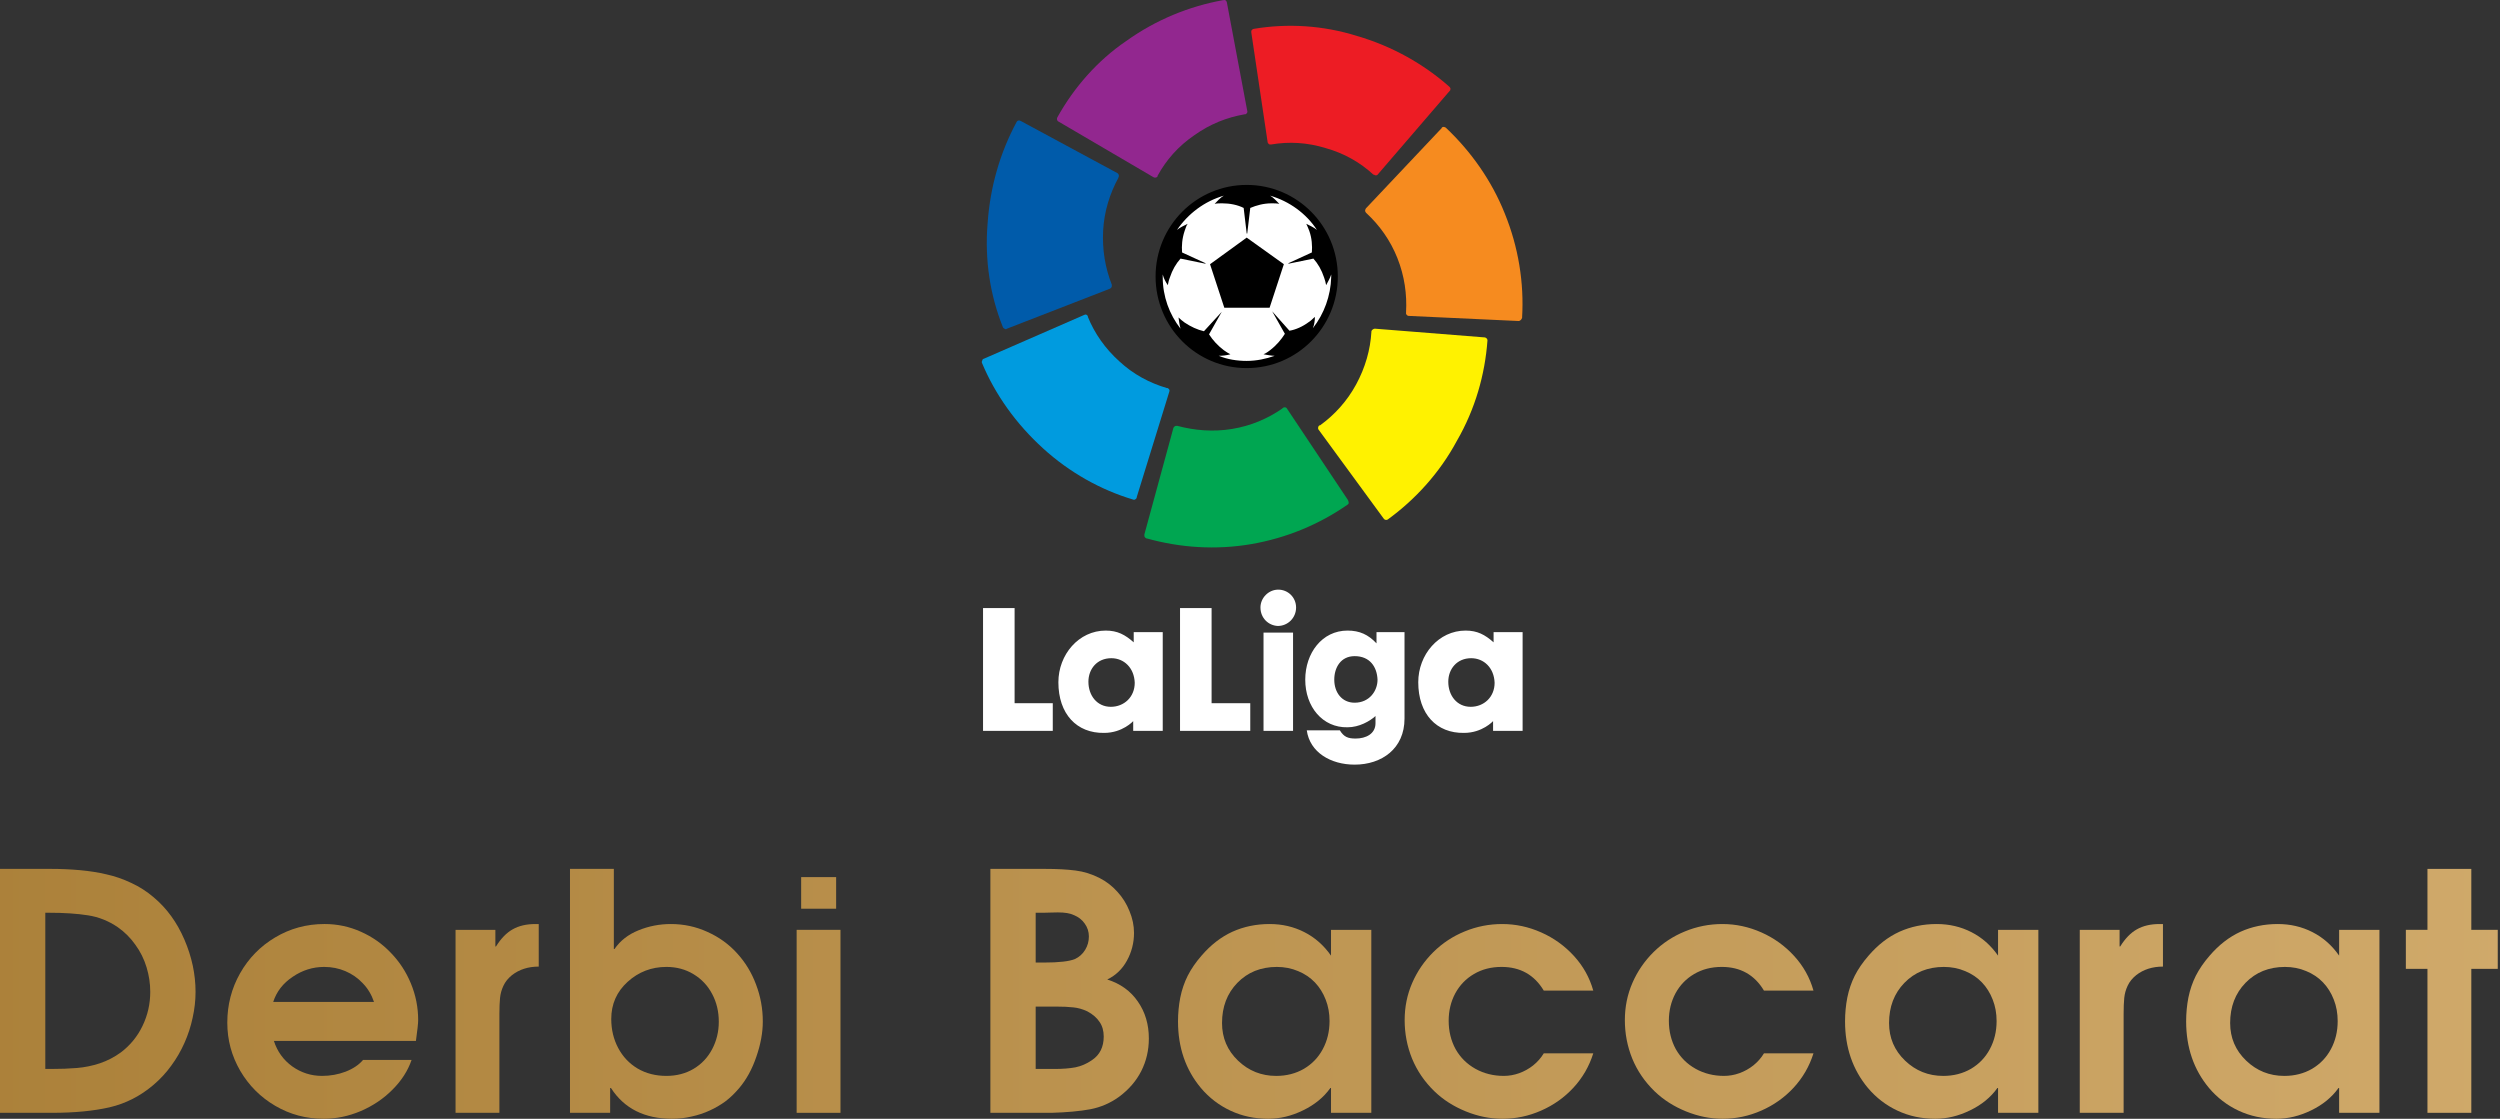 <svg xmlns="http://www.w3.org/2000/svg" width="181" height="81" fill="none" viewBox="0 0 181 81">
    <rect x="0" y="0" width="181" height="81" fill="#333333" stroke="none"/>
    <path fill="url(#paint0_linear)" d="M0 80.568v-17.66h3.712c.708 0 1.404.031 2.089.093.685.063 1.323.164 1.914.304.6.132 1.194.338 1.786.618.591.273 1.132.619 1.622 1.04.95.793 1.693 1.816 2.23 3.069.536 1.245.805 2.506.805 3.782 0 .615-.07 1.237-.21 1.868-.133.63-.331 1.24-.596 1.832-.264.591-.583 1.14-.957 1.646-.365.506-.79.965-1.272 1.377-.957.817-2.023 1.362-3.198 1.634-1.167.265-2.548.397-4.143.397H0zm3.28-3.175h.408c.7 0 1.327-.023 1.88-.07.56-.046 1.112-.16 1.657-.338.552-.187 1.062-.452 1.529-.794.677-.514 1.198-1.152 1.564-1.914.373-.77.56-1.592.56-2.463 0-.607-.09-1.202-.268-1.786-.18-.591-.448-1.132-.806-1.622-.35-.499-.774-.923-1.272-1.273-.67-.459-1.393-.747-2.17-.864-.779-.124-1.728-.186-2.849-.186H3.28v11.31z"/>
    <path fill="url(#paint1_linear)" d="M30.112 75.362H19.829c.249.77.692 1.385 1.33 1.845.646.459 1.366.688 2.16.688.591 0 1.155-.101 1.692-.303.545-.21.969-.494 1.273-.852h3.513c-.265.778-.724 1.494-1.378 2.147-.645.654-1.412 1.171-2.299 1.553-.88.373-1.774.56-2.684.56-1.269 0-2.436-.311-3.502-.934-1.066-.622-1.914-1.47-2.544-2.544-.623-1.074-.934-2.234-.934-3.479 0-1.291.307-2.482.922-3.571.622-1.098 1.47-1.965 2.544-2.603 1.082-.646 2.273-.97 3.572-.97.934 0 1.813.188 2.638.561.824.366 1.544.872 2.159 1.518.622.638 1.109 1.38 1.459 2.229.35.848.525 1.731.525 2.65 0 .225-.054.727-.163 1.505zm-10.33-2.824h7.295c-.171-.514-.44-.962-.805-1.343-.366-.389-.79-.684-1.272-.887-.475-.202-.985-.303-1.53-.303-.816 0-1.575.237-2.275.712-.7.467-1.172 1.073-1.413 1.82z"/>
    <path fill="url(#paint2_linear)" d="M32.982 80.568V67.32h2.883v1.202h.046c.358-.576.76-.988 1.203-1.237.45-.257 1-.385 1.645-.385h.245v3.081c-.762 0-1.408.207-1.937.619-.28.226-.486.482-.619.77-.132.28-.214.572-.245.876-.03.303-.047.696-.047 1.179v7.143h-3.174z"/>
    <path fill="url(#paint3_linear)" d="M41.267 80.568v-17.66h3.175v5.801h.047c.42-.607 1-1.058 1.739-1.354.74-.303 1.521-.455 2.346-.455.934 0 1.817.19 2.65.572.832.373 1.544.887 2.135 1.54.6.654 1.059 1.409 1.378 2.265.326.856.49 1.747.49 2.673 0 .81-.156 1.661-.467 2.556-.303.895-.716 1.65-1.237 2.265-.32.38-.654.704-1.004.968-.35.257-.731.479-1.144.666-.404.186-.84.33-1.307.432-.467.109-.934.163-1.4.163-2 0-3.479-.743-4.436-2.23h-.058v1.798h-2.907zm6.98-10.563c-1.081 0-2.019.362-2.813 1.085-.786.716-1.179 1.611-1.179 2.685 0 .77.168 1.47.502 2.1.335.631.802 1.125 1.4 1.483.608.358 1.304.537 2.09.537.74 0 1.397-.171 1.973-.513.575-.343 1.023-.818 1.342-1.424.319-.607.479-1.269.479-1.985 0-.739-.16-1.408-.48-2.007-.318-.607-.77-1.086-1.353-1.436-.576-.35-1.23-.525-1.96-.525z"/>
    <path fill="url(#paint4_linear)" d="M57.677 80.568V67.32h3.174v13.248h-3.174zm.327-14.777v-2.288h2.532v2.288h-2.532z"/>
    <path fill="url(#paint5_linear)" d="M71.704 80.568v-17.66h3.991c.84 0 1.564.039 2.171.117.607.077 1.19.26 1.751.548.475.241.899.568 1.272.98.382.413.677.884.887 1.413.218.521.327 1.047.327 1.576 0 .716-.171 1.385-.513 2.007-.335.615-.81 1.07-1.424 1.366.957.304 1.696.837 2.217 1.6.53.762.794 1.653.794 2.672 0 .848-.183 1.634-.549 2.358-.365.716-.898 1.335-1.599 1.856-.63.459-1.33.763-2.1.91-.763.14-1.697.226-2.802.257h-4.423zm3.28-3.175h1.365c.584 0 1.085-.039 1.506-.117.42-.085.817-.256 1.19-.513.576-.381.864-.953.864-1.716 0-.42-.101-.774-.304-1.062-.194-.296-.486-.549-.875-.759-.342-.163-.685-.26-1.027-.292-.335-.038-.763-.058-1.284-.058h-1.436v4.517zm0-7.704h.618c1.066 0 1.81-.085 2.23-.256.31-.148.556-.37.735-.666.179-.295.268-.618.268-.968 0-.343-.101-.654-.303-.934-.195-.28-.463-.487-.806-.619-.249-.124-.63-.187-1.144-.187-.225 0-.408.004-.548.012-.14 0-.292.004-.455.012h-.596v3.606z"/>
    <path fill="url(#paint6_linear)" d="M99.283 67.32v13.248h-2.918v-1.797h-.047c-.482.677-1.144 1.217-1.984 1.622-.833.405-1.67.607-2.51.607-.988 0-1.898-.195-2.73-.584-.833-.389-1.55-.937-2.148-1.645-1.105-1.323-1.658-2.93-1.658-4.821 0-.591.055-1.167.164-1.728.116-.568.295-1.093.537-1.575.249-.49.583-.977 1.003-1.46.67-.778 1.413-1.353 2.23-1.727.824-.373 1.723-.56 2.696-.56.91 0 1.747.194 2.51.583.77.39 1.415.958 1.937 1.705V67.32h2.918zm-3.023 6.607c0-.56-.094-1.078-.28-1.553-.187-.482-.448-.899-.782-1.249-.335-.35-.74-.622-1.214-.817-.475-.202-.988-.303-1.541-.303-1.16 0-2.113.385-2.86 1.155-.739.763-1.108 1.732-1.108 2.907 0 1.074.385 1.98 1.155 2.72.77.739 1.693 1.108 2.766 1.108.747 0 1.416-.171 2.008-.513.591-.35 1.046-.825 1.365-1.424.327-.607.49-1.284.49-2.031z"/>
    <path fill="url(#paint7_linear)" d="M111.77 76.261h3.583c-.295.942-.774 1.77-1.435 2.486-.654.708-1.432 1.26-2.335 1.658-.902.397-1.836.595-2.801.595-.895 0-1.782-.179-2.661-.537-.879-.358-1.634-.84-2.264-1.447-.716-.693-1.257-1.483-1.623-2.37-.358-.887-.537-1.817-.537-2.79 0-.957.183-1.855.549-2.696.366-.84.875-1.583 1.529-2.23.654-.645 1.408-1.143 2.264-1.493.864-.358 1.771-.537 2.72-.537.972 0 1.914.202 2.824.607.911.404 1.701.972 2.37 1.704.669.731 1.136 1.568 1.4 2.51h-3.583c-.685-1.144-1.704-1.716-3.058-1.716-.747 0-1.412.17-1.996.513-.576.335-1.027.802-1.354 1.4-.319.6-.478 1.261-.478 1.985 0 .755.167 1.44.502 2.055.342.606.821 1.081 1.435 1.424.615.342 1.3.513 2.055.513.381 0 .754-.066 1.12-.198.366-.133.7-.32 1.004-.56.311-.25.568-.541.77-.876z"/>
    <path fill="url(#paint8_linear)" d="M127.712 76.261h3.584c-.296.942-.775 1.77-1.436 2.486-.654.708-1.432 1.26-2.334 1.658-.903.397-1.837.595-2.801.595-.895 0-1.782-.179-2.662-.537-.879-.358-1.634-.84-2.264-1.447-.716-.693-1.257-1.483-1.622-2.37-.358-.887-.537-1.817-.537-2.79 0-.957.183-1.855.548-2.696.366-.84.876-1.583 1.529-2.23.654-.645 1.409-1.143 2.265-1.493.863-.358 1.77-.537 2.719-.537.973 0 1.914.202 2.825.607.91.404 1.7.972 2.369 1.704.669.731 1.136 1.568 1.401 2.51h-3.584c-.684-1.144-1.704-1.716-3.058-1.716-.746 0-1.412.17-1.995.513-.576.335-1.027.802-1.354 1.4-.319.6-.479 1.261-.479 1.985 0 .755.167 1.44.502 2.055.342.606.821 1.081 1.436 1.424.614.342 1.299.513 2.054.513.381 0 .755-.066 1.12-.198.366-.133.701-.32 1.004-.56.311-.25.568-.541.77-.876z"/>
    <path fill="url(#paint9_linear)" d="M147.577 67.32v13.248h-2.918v-1.797h-.047c-.483.677-1.144 1.217-1.984 1.622-.833.405-1.669.607-2.51.607-.988 0-1.898-.195-2.731-.584-.832-.389-1.548-.937-2.147-1.645-1.105-1.323-1.658-2.93-1.658-4.821 0-.591.055-1.167.164-1.728.116-.568.295-1.093.536-1.575.249-.49.584-.977 1.004-1.46.669-.778 1.412-1.353 2.229-1.727.825-.373 1.724-.56 2.697-.56.91 0 1.747.194 2.509.583.77.39 1.416.958 1.938 1.705V67.32h2.918zm-3.023 6.607c0-.56-.094-1.078-.281-1.553-.186-.482-.447-.899-.782-1.249-.334-.35-.739-.622-1.213-.817-.475-.202-.989-.303-1.541-.303-1.16 0-2.113.385-2.86 1.155-.739.763-1.109 1.732-1.109 2.907 0 1.074.386 1.98 1.156 2.72.77.739 1.692 1.108 2.766 1.108.747 0 1.416-.171 2.008-.513.591-.35 1.046-.825 1.365-1.424.327-.607.491-1.284.491-2.031z"/>
    <path fill="url(#paint10_linear)" d="M150.575 80.568V67.32h2.883v1.202h.047c.357-.576.758-.988 1.202-1.237.451-.257 1-.385 1.645-.385h.246v3.081c-.763 0-1.409.207-1.938.619-.28.226-.486.482-.619.77-.132.28-.214.572-.245.876-.031.303-.046.696-.046 1.179v7.143h-3.175z"/>
    <path fill="url(#paint11_linear)" d="M172.271 67.32v13.248h-2.918v-1.797h-.046c-.483.677-1.144 1.217-1.984 1.622-.833.405-1.669.607-2.51.607-.988 0-1.898-.195-2.731-.584-.833-.389-1.548-.937-2.148-1.645-1.105-1.323-1.657-2.93-1.657-4.821 0-.591.054-1.167.163-1.728.117-.568.296-1.093.537-1.575.249-.49.584-.977 1.004-1.46.669-.778 1.412-1.353 2.229-1.727.825-.373 1.724-.56 2.697-.56.91 0 1.746.194 2.509.583.77.39 1.416.958 1.937 1.705V67.32h2.918zm-3.023 6.607c0-.56-.093-1.078-.28-1.553-.186-.482-.447-.899-.782-1.249-.334-.35-.739-.622-1.214-.817-.474-.202-.988-.303-1.54-.303-1.16 0-2.113.385-2.86 1.155-.739.763-1.109 1.732-1.109 2.907 0 1.074.386 1.98 1.156 2.72.77.739 1.692 1.108 2.766 1.108.747 0 1.416-.171 2.008-.513.591-.35 1.046-.825 1.365-1.424.327-.607.49-1.284.49-2.031z"/>
    <path fill="url(#paint12_linear)" d="M175.748 80.568V70.145h-1.564V67.32h1.564v-4.412h3.175v4.412h1.914v2.825h-1.914v10.423h-3.175z"/>
    <path fill="#fff" d="M90.262 13.499c-3.575 0-6.487 2.926-6.487 6.52 0 3.593 2.912 6.52 6.487 6.52s6.486-2.927 6.486-6.52c.037-3.594-2.875-6.52-6.486-6.52z"/>
    <path fill="#92278F" d="M76.551 8.498c-.037.074-.037.148 0 .222.037.037.037.074.074.074l6.891 4.038c.074.037.148.037.222 0 .036 0 .037-.037.073-.074v-.037c.627-1.149 1.511-2.149 2.654-2.927 1.142-.815 2.358-1.296 3.648-1.519h.037c.037 0 .037 0 .074-.037.074-.037.11-.148.074-.222L88.823.163c0-.037-.036-.074-.036-.074-.037-.074-.111-.112-.222-.074h-.036c-2.433.444-4.828 1.407-7.003 2.963-2.063 1.408-3.759 3.334-4.975 5.52z"/>
    <path fill="#005BAA" d="M72.608 23.686c.037.074.11.111.184.148.037 0 .074 0 .111-.037l7.444-2.89c.074-.036.148-.11.148-.184V20.61c-.48-1.222-.7-2.519-.627-3.926.074-1.371.48-2.668 1.106-3.816v-.037c0-.037.037-.037.037-.074 0-.074-.037-.185-.11-.222l-7.003-3.779c-.037 0-.074-.037-.11-.037-.074 0-.148.037-.185.111-1.18 2.186-1.916 4.668-2.1 7.335-.222 2.667.184 5.223 1.105 7.52z"/>
    <path fill="#009BDF" d="M82.043 36.17c.074.037.147 0 .221-.074.037-.037.037-.074.037-.111l2.358-7.631c.037-.075 0-.186-.073-.223-.037-.037-.037-.037-.074-.037h-.037c-1.253-.37-2.432-1-3.427-1.926-1.032-.926-1.806-2.037-2.285-3.223v-.037c0-.037-.037-.037-.037-.074-.074-.074-.147-.074-.221-.037l-7.297 3.186c-.037 0-.074.037-.074.074-.037.074-.074.148-.037.222.959 2.297 2.47 4.408 4.423 6.186 1.916 1.742 4.164 3.001 6.523 3.705z"/>
    <path fill="#00A651" d="M97.558 36.54c.074-.037.11-.11.074-.222 0-.037-.037-.074-.037-.111l-4.422-6.631c-.037-.074-.148-.111-.222-.074-.036 0-.036 0-.073.037 0 0-.037 0-.037.037-1.069.74-2.285 1.26-3.649 1.482-1.363.222-2.69.11-3.943-.223H85.138c-.073 0-.147.075-.184.149l-2.1 7.705v.111c0 .074.073.148.147.185h.037c2.395.667 4.975.852 7.555.408 2.58-.445 4.938-1.445 6.965-2.853z"/>
    <path fill="#FFF200" d="M107.693 24.65c0-.075-.037-.15-.111-.186-.037-.037-.073-.037-.11-.037l-7.924-.63c-.074 0-.147.037-.221.111 0 .037-.037.037-.037.074v.037c-.074 1.297-.442 2.594-1.106 3.816-.663 1.222-1.584 2.223-2.616 2.963h-.037c-.037 0-.037.038-.074.075-.036.074-.036.185 0 .222l4.718 6.446.073.074c.074.037.148.037.221 0 1.991-1.445 3.76-3.371 5.013-5.705 1.326-2.297 2.027-4.779 2.211-7.26z"/>
    <path fill="#F68B1F" d="M104.672 9.239c-.074-.037-.147-.075-.221-.037-.037 0-.074.037-.074.074l-5.49 5.816c-.038.074-.075.148-.038.222 0 .037.037.037.037.074l.037.037c.958.89 1.732 1.963 2.248 3.26.516 1.297.7 2.63.627 3.927V22.723c.036.074.11.148.184.148l7.96.37c.037 0 .074 0 .111-.037.074-.037.11-.11.147-.185v-.037c.148-2.482-.258-5.075-1.253-7.52-.958-2.408-2.469-4.52-4.275-6.223z"/>
    <path fill="#ED1C24" d="M90.778 2.089c-.074 0-.147.074-.184.148v.111l1.18 7.928c0 .074.073.148.147.185H92.03c1.29-.222 2.617-.148 3.943.26 1.327.37 2.507 1.037 3.465 1.926h.037c.036 0 .036.037.073.037.074.037.184 0 .221-.074l5.197-6.039c.037-.037.037-.037.037-.074.036-.074 0-.148-.074-.222-1.843-1.63-4.128-2.927-6.67-3.667-2.47-.778-5.05-.927-7.482-.519z"/>
    <path fill="#000" d="M90.26 13.388c-3.648 0-6.596 2.963-6.596 6.63 0 3.668 2.948 6.632 6.597 6.632 3.648 0 6.597-2.964 6.597-6.631 0-3.668-2.949-6.631-6.597-6.631zm4.792 10.372c.11-.26.147-.593.147-.815-.147.111-.258.26-.442.37-.442.334-.958.556-1.4.63l-1.253-1.407.921 1.63c-.258.407-.59.815-1.069 1.185-.147.111-.295.222-.479.296.221.037.553.111.81.111-.626.223-1.326.37-2.026.37-.7 0-1.4-.11-2.027-.37.295 0 .59-.037.848-.11-.148-.075-.332-.186-.48-.297-.442-.333-.81-.74-1.068-1.148l.921-1.63-1.29 1.407c-.479-.11-.958-.333-1.4-.63-.148-.11-.295-.222-.442-.37.036.26.073.556.147.815-.81-1.037-1.29-2.334-1.29-3.741v-.186c.074.297.221.556.369.778.036-.185.073-.37.147-.555.184-.556.442-1 .774-1.37l1.806.37v-.038l-1.695-.777c-.037-.482 0-1 .184-1.556.073-.186.11-.37.22-.519-.22.111-.552.26-.773.445.81-1.186 1.99-2.075 3.39-2.482-.258.148-.479.407-.663.592.184-.037.369-.037.553-.037.553 0 1.105.111 1.548.334l.22 1.852h.038l.22-1.852c.443-.186.96-.334 1.549-.334.184 0 .368 0 .553.037-.185-.185-.406-.444-.664-.592 1.4.407 2.617 1.296 3.39 2.482-.22-.186-.552-.334-.773-.445.074.148.147.333.22.519.185.518.222 1.074.185 1.555l-1.695.778v.038l1.806-.37c.332.37.59.814.774 1.37.073.185.11.37.147.555.11-.222.295-.518.369-.778v.186c-.037 1.37-.516 2.667-1.327 3.704z"/>
    <path fill="#000" d="M87.607 19.13l1.032 3.148h3.28l1.032-3.149-2.69-1.926-2.654 1.926z"/>
    <path fill="#fff" d="M71.172 44.023v8.89h5.049v-2h-2.764v-6.89h-2.285zM80.46 47.654c-1.032 0-1.659.778-1.659 1.704 0 1 .627 1.815 1.622 1.815.958 0 1.732-.704 1.732-1.741-.037-1.075-.774-1.778-1.695-1.778zm-3.833 1.74c0-2 1.474-3.74 3.427-3.74.848 0 1.4.296 2.027.851v-.74h2.101v7.149h-2.138v-.704s-.773.852-2.1.852c-1.99.037-3.317-1.37-3.317-3.667zM90.52 52.914h-5.086v-8.89h2.285v6.89h2.8v2zM93.617 52.914h-2.138v-7.113h2.138v7.113zm-2.36-8.928c0-.704.59-1.296 1.29-1.296.7 0 1.29.555 1.29 1.296s-.59 1.334-1.326 1.334c-.7-.037-1.253-.593-1.253-1.334zM98.075 47.505c-.995 0-1.474.816-1.474 1.704 0 .927.552 1.667 1.474 1.667 1.069 0 1.658-.851 1.658-1.666-.037-.927-.553-1.705-1.658-1.705zM94.5 49.21c0-1.926 1.216-3.556 3.059-3.556.884 0 1.51.297 2.1.926v-.815h2.028v6.26c0 2.187-1.659 3.335-3.612 3.335-1.732 0-3.243-.89-3.464-2.482h2.395c.295.481.59.593 1.142.593.738 0 1.438-.334 1.438-1.112v-.518c-.406.37-1.18.815-2.027.815-1.806.037-3.059-1.482-3.059-3.446zM106.514 47.654c-1.031 0-1.658.778-1.658 1.704 0 1 .627 1.815 1.622 1.815.958 0 1.732-.704 1.732-1.741-.037-1.075-.774-1.778-1.696-1.778zm-3.832 1.74c0-2 1.474-3.74 3.427-3.74.848 0 1.401.296 2.027.851v-.74h2.101v7.149h-2.138v-.704s-.774.852-2.101.852c-1.99.037-3.316-1.37-3.316-3.667z"/>
    <defs>
        <linearGradient id="paint0_linear" x1="-19.508" x2="207.938" y1="84.343" y2="84.343" gradientUnits="userSpaceOnUse">
            <stop stop-color="#A87D35"/>
            <stop offset="1" stop-color="#D5AF71"/>
        </linearGradient>
        <linearGradient id="paint1_linear" x1="-19.508" x2="207.938" y1="84.343" y2="84.343" gradientUnits="userSpaceOnUse">
            <stop stop-color="#A87D35"/>
            <stop offset="1" stop-color="#D5AF71"/>
        </linearGradient>
        <linearGradient id="paint2_linear" x1="-19.508" x2="207.938" y1="84.343" y2="84.343" gradientUnits="userSpaceOnUse">
            <stop stop-color="#A87D35"/>
            <stop offset="1" stop-color="#D5AF71"/>
        </linearGradient>
        <linearGradient id="paint3_linear" x1="-19.508" x2="207.938" y1="84.343" y2="84.343" gradientUnits="userSpaceOnUse">
            <stop stop-color="#A87D35"/>
            <stop offset="1" stop-color="#D5AF71"/>
        </linearGradient>
        <linearGradient id="paint4_linear" x1="-19.508" x2="207.938" y1="84.343" y2="84.343" gradientUnits="userSpaceOnUse">
            <stop stop-color="#A87D35"/>
            <stop offset="1" stop-color="#D5AF71"/>
        </linearGradient>
        <linearGradient id="paint5_linear" x1="-19.508" x2="207.938" y1="84.343" y2="84.343" gradientUnits="userSpaceOnUse">
            <stop stop-color="#A87D35"/>
            <stop offset="1" stop-color="#D5AF71"/>
        </linearGradient>
        <linearGradient id="paint6_linear" x1="-19.508" x2="207.938" y1="84.343" y2="84.343" gradientUnits="userSpaceOnUse">
            <stop stop-color="#A87D35"/>
            <stop offset="1" stop-color="#D5AF71"/>
        </linearGradient>
        <linearGradient id="paint7_linear" x1="-19.508" x2="207.938" y1="84.343" y2="84.343" gradientUnits="userSpaceOnUse">
            <stop stop-color="#A87D35"/>
            <stop offset="1" stop-color="#D5AF71"/>
        </linearGradient>
        <linearGradient id="paint8_linear" x1="-19.508" x2="207.938" y1="84.343" y2="84.343" gradientUnits="userSpaceOnUse">
            <stop stop-color="#A87D35"/>
            <stop offset="1" stop-color="#D5AF71"/>
        </linearGradient>
        <linearGradient id="paint9_linear" x1="-19.508" x2="207.938" y1="84.343" y2="84.343" gradientUnits="userSpaceOnUse">
            <stop stop-color="#A87D35"/>
            <stop offset="1" stop-color="#D5AF71"/>
        </linearGradient>
        <linearGradient id="paint10_linear" x1="-19.508" x2="207.938" y1="84.343" y2="84.343" gradientUnits="userSpaceOnUse">
            <stop stop-color="#A87D35"/>
            <stop offset="1" stop-color="#D5AF71"/>
        </linearGradient>
        <linearGradient id="paint11_linear" x1="-19.508" x2="207.938" y1="84.343" y2="84.343" gradientUnits="userSpaceOnUse">
            <stop stop-color="#A87D35"/>
            <stop offset="1" stop-color="#D5AF71"/>
        </linearGradient>
        <linearGradient id="paint12_linear" x1="-19.508" x2="207.938" y1="84.343" y2="84.343" gradientUnits="userSpaceOnUse">
            <stop stop-color="#A87D35"/>
            <stop offset="1" stop-color="#D5AF71"/>
        </linearGradient>
    </defs>
</svg>
